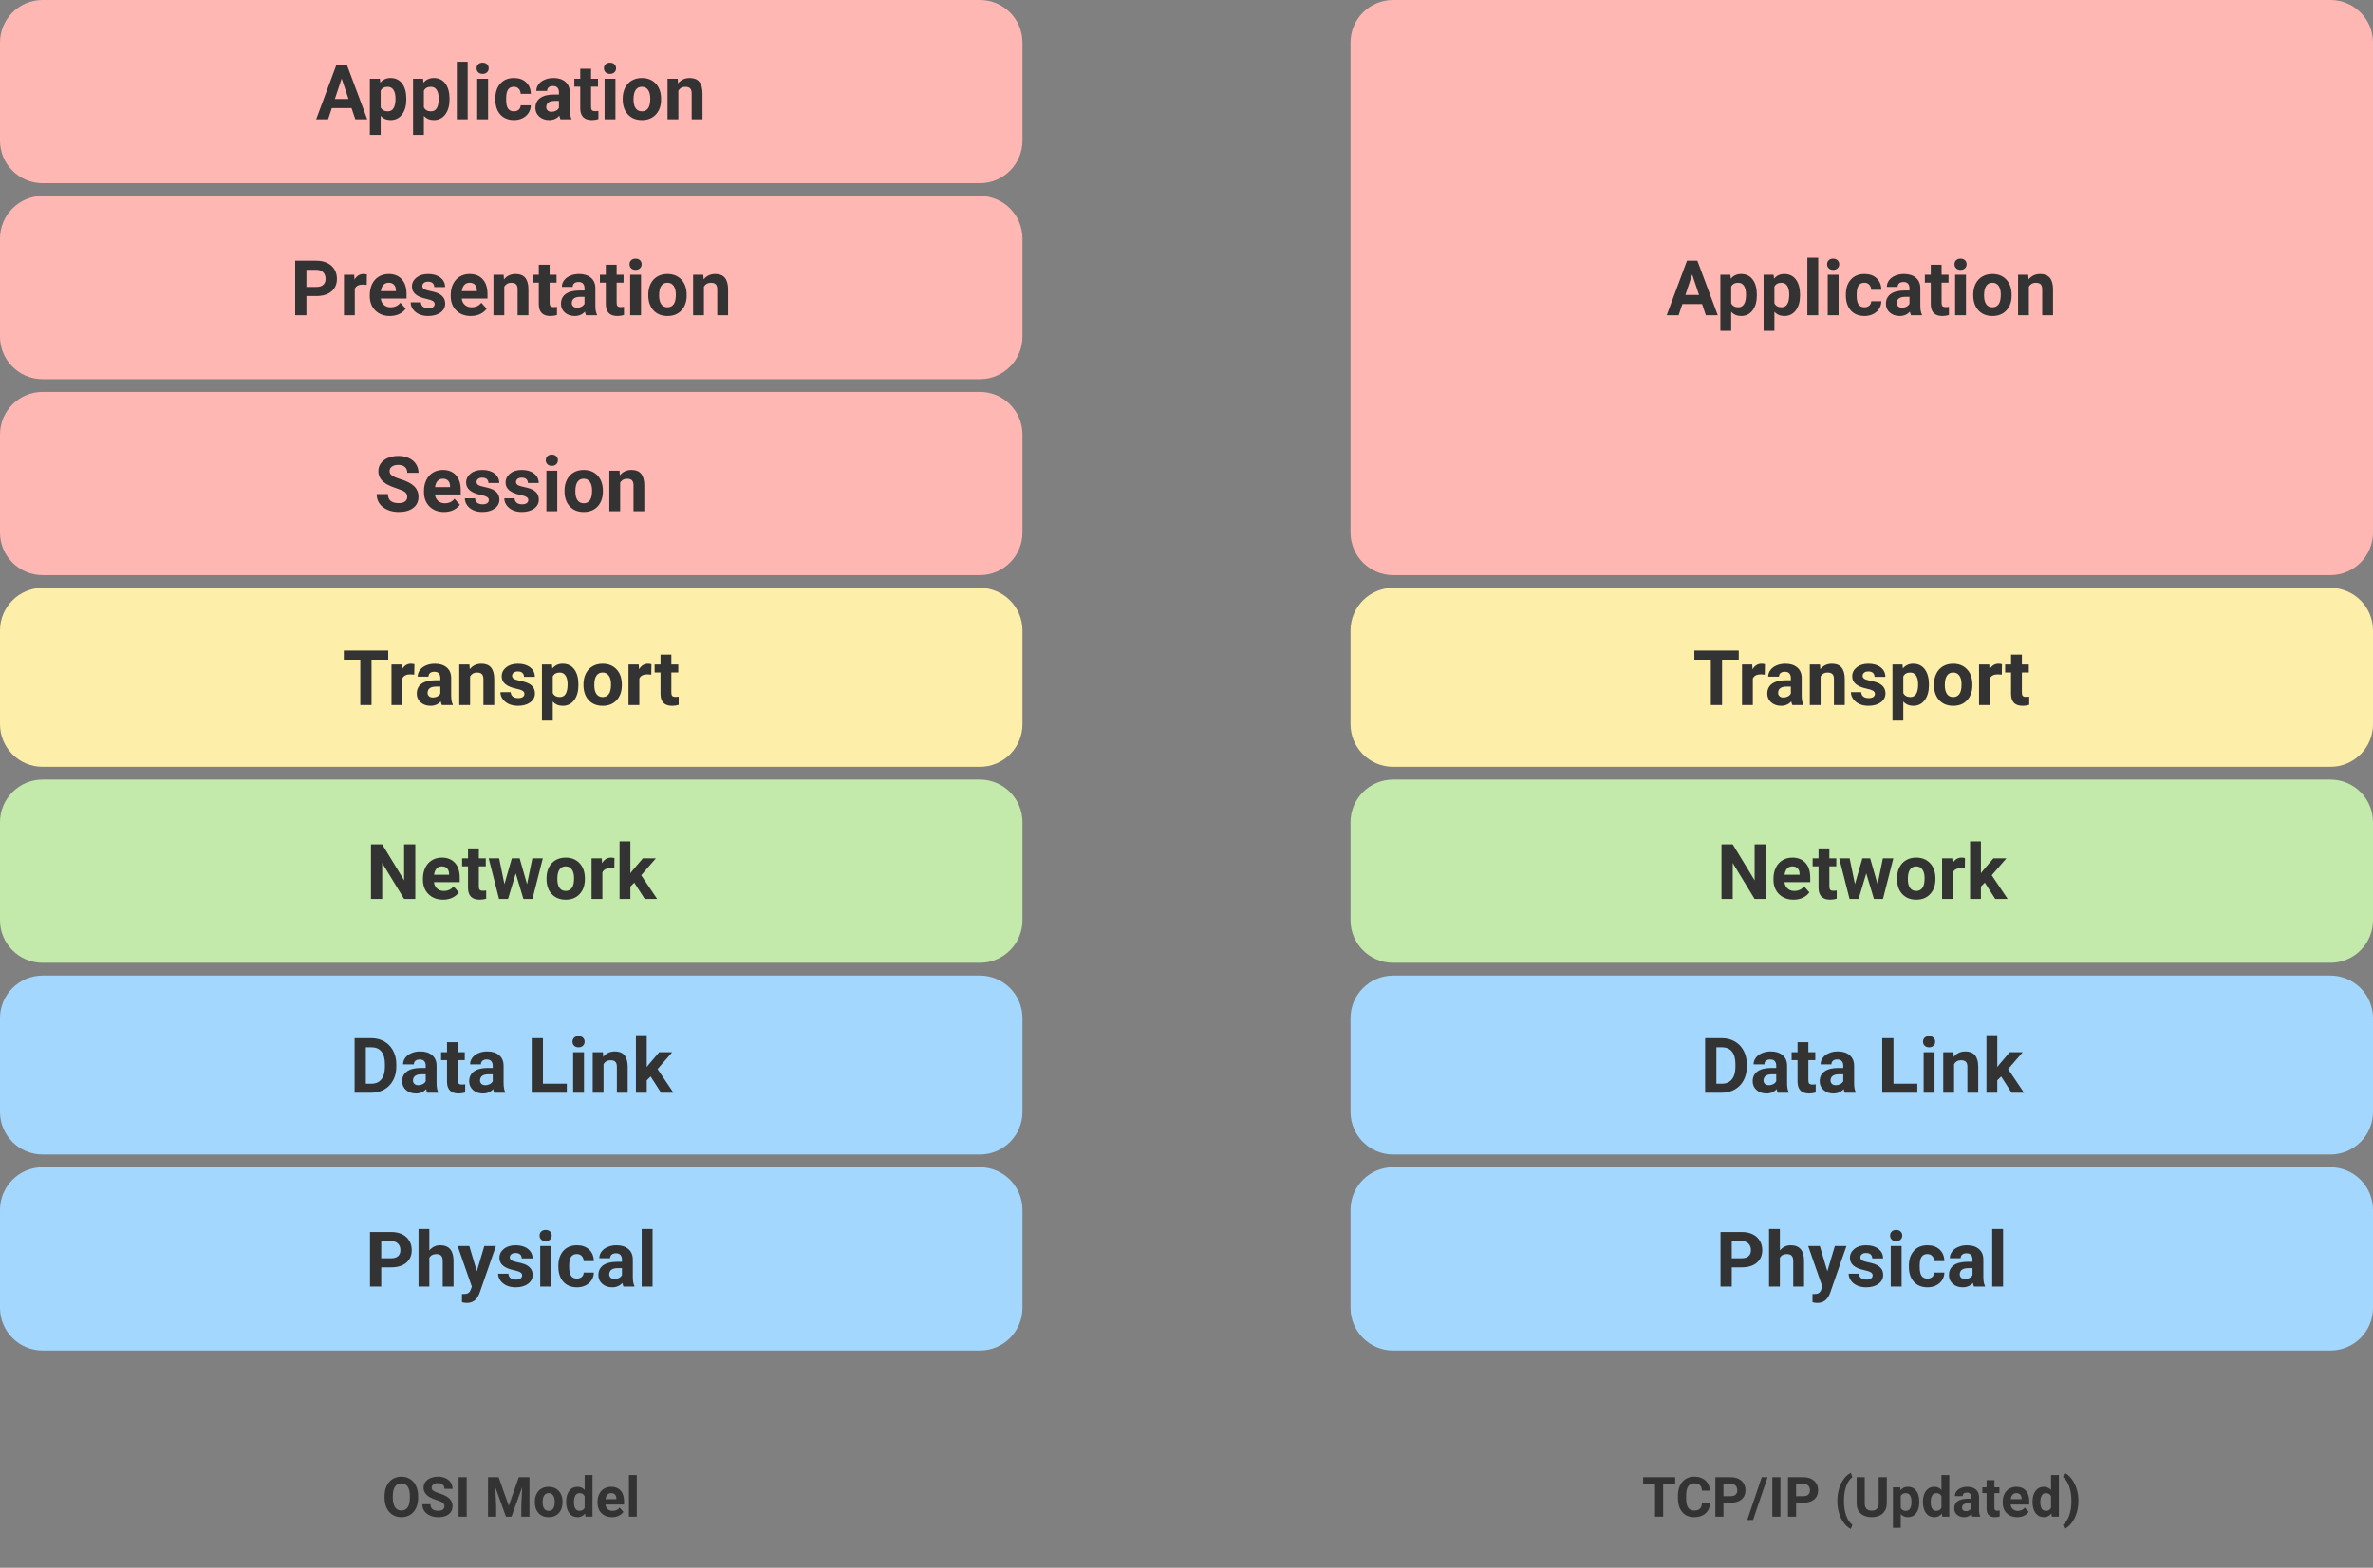<svg width="557" height="368" viewBox="0 0 557 368" fill="none" xmlns="http://www.w3.org/2000/svg">
<rect x="0" y="0" width="557" height="368" fill="#808080" stroke="none"/>
<path d="M0 193C0 187.477 4.477 183 10 183H230C235.523 183 240 187.477 240 193V216C240 221.523 235.523 226 230 226H10C4.477 226 0 221.523 0 216V193Z" fill="#C3E9AB"/>
<path d="M97.482 211H94.846L89.713 202.58V211H87.076V198.203H89.713L94.855 206.641V198.203H97.482V211ZM103.995 211.176C102.601 211.176 101.464 210.748 100.585 209.893C99.712 209.037 99.275 207.897 99.275 206.474V206.228C99.275 205.272 99.46 204.42 99.829 203.67C100.198 202.914 100.72 202.334 101.394 201.93C102.073 201.52 102.847 201.314 103.714 201.314C105.015 201.314 106.037 201.725 106.781 202.545C107.531 203.365 107.906 204.528 107.906 206.034V207.071H101.851C101.933 207.692 102.179 208.19 102.589 208.565C103.005 208.94 103.529 209.128 104.162 209.128C105.141 209.128 105.905 208.773 106.456 208.064L107.704 209.462C107.323 210.001 106.808 210.423 106.157 210.728C105.507 211.026 104.786 211.176 103.995 211.176ZM103.705 203.371C103.201 203.371 102.791 203.541 102.475 203.881C102.164 204.221 101.965 204.707 101.877 205.34H105.41V205.138C105.398 204.575 105.246 204.142 104.953 203.837C104.66 203.526 104.244 203.371 103.705 203.371ZM112.397 199.152V201.49H114.023V203.354H112.397V208.1C112.397 208.451 112.465 208.703 112.6 208.855C112.734 209.008 112.992 209.084 113.373 209.084C113.654 209.084 113.903 209.063 114.12 209.022V210.947C113.622 211.1 113.109 211.176 112.582 211.176C110.801 211.176 109.893 210.276 109.857 208.478V203.354H108.469V201.49H109.857V199.152H112.397ZM123.709 207.546L124.957 201.49H127.409L124.983 211H122.856L121.055 205.015L119.253 211H117.135L114.709 201.49H117.161L118.4 207.537L120.141 201.49H121.978L123.709 207.546ZM128.279 206.157C128.279 205.214 128.461 204.373 128.824 203.635C129.188 202.896 129.709 202.325 130.389 201.921C131.074 201.517 131.868 201.314 132.771 201.314C134.054 201.314 135.1 201.707 135.908 202.492C136.723 203.277 137.177 204.344 137.271 205.691L137.288 206.342C137.288 207.801 136.881 208.973 136.066 209.857C135.252 210.736 134.159 211.176 132.788 211.176C131.417 211.176 130.321 210.736 129.501 209.857C128.687 208.979 128.279 207.783 128.279 206.271V206.157ZM130.819 206.342C130.819 207.244 130.989 207.936 131.329 208.416C131.669 208.891 132.155 209.128 132.788 209.128C133.403 209.128 133.884 208.894 134.229 208.425C134.575 207.95 134.748 207.194 134.748 206.157C134.748 205.272 134.575 204.587 134.229 204.101C133.884 203.614 133.397 203.371 132.771 203.371C132.149 203.371 131.669 203.614 131.329 204.101C130.989 204.581 130.819 205.328 130.819 206.342ZM144.196 203.872C143.851 203.825 143.546 203.802 143.282 203.802C142.321 203.802 141.691 204.127 141.393 204.777V211H138.853V201.49H141.252L141.322 202.624C141.832 201.751 142.538 201.314 143.44 201.314C143.722 201.314 143.985 201.353 144.231 201.429L144.196 203.872ZM148.881 207.186L147.967 208.1V211H145.427V197.5H147.967V204.979L148.459 204.347L150.894 201.49H153.943L150.507 205.454L154.242 211H151.324L148.881 207.186Z" fill="#333333"/>
<path d="M0 148C0 142.477 4.477 138 10 138H230C235.523 138 240 142.477 240 148V170C240 175.523 235.523 180 230 180H10C4.477 180 0 175.523 0 170V148Z" fill="#FDEEA9"/>
<path d="M91.128 154.839H87.208V165.5H84.571V154.839H80.704V152.703H91.128V154.839ZM97.236 158.372C96.891 158.325 96.586 158.302 96.322 158.302C95.361 158.302 94.731 158.627 94.433 159.277V165.5H91.893V155.99H94.292L94.362 157.124C94.872 156.251 95.578 155.814 96.481 155.814C96.762 155.814 97.025 155.853 97.272 155.929L97.236 158.372ZM103.714 165.5C103.597 165.271 103.512 164.987 103.459 164.647C102.844 165.333 102.044 165.676 101.06 165.676C100.128 165.676 99.355 165.406 98.739 164.867C98.13 164.328 97.825 163.648 97.825 162.828C97.825 161.82 98.197 161.047 98.941 160.508C99.691 159.969 100.772 159.696 102.185 159.69H103.354V159.146C103.354 158.706 103.239 158.354 103.011 158.091C102.788 157.827 102.434 157.695 101.947 157.695C101.52 157.695 101.183 157.798 100.937 158.003C100.696 158.208 100.576 158.489 100.576 158.847H98.036C98.036 158.296 98.206 157.786 98.546 157.317C98.886 156.849 99.366 156.482 99.987 156.219C100.608 155.949 101.306 155.814 102.079 155.814C103.251 155.814 104.18 156.11 104.865 156.702C105.557 157.288 105.902 158.114 105.902 159.181V163.303C105.908 164.205 106.034 164.888 106.28 165.351V165.5H103.714ZM101.613 163.733C101.988 163.733 102.334 163.651 102.65 163.487C102.967 163.317 103.201 163.092 103.354 162.811V161.176H102.404C101.133 161.176 100.456 161.615 100.374 162.494L100.365 162.644C100.365 162.96 100.477 163.221 100.699 163.426C100.922 163.631 101.227 163.733 101.613 163.733ZM110.191 155.99L110.271 157.089C110.95 156.239 111.861 155.814 113.004 155.814C114.012 155.814 114.762 156.11 115.254 156.702C115.746 157.294 115.998 158.179 116.01 159.356V165.5H113.47V159.418C113.47 158.879 113.353 158.489 113.118 158.249C112.884 158.003 112.494 157.88 111.949 157.88C111.234 157.88 110.698 158.185 110.341 158.794V165.5H107.801V155.99H110.191ZM123.094 162.872C123.094 162.562 122.938 162.318 122.628 162.143C122.323 161.961 121.831 161.8 121.151 161.659C118.89 161.185 117.759 160.224 117.759 158.776C117.759 157.933 118.107 157.229 118.805 156.667C119.508 156.099 120.425 155.814 121.556 155.814C122.763 155.814 123.727 156.099 124.447 156.667C125.174 157.235 125.537 157.974 125.537 158.882H122.997C122.997 158.519 122.88 158.22 122.646 157.985C122.411 157.745 122.045 157.625 121.547 157.625C121.119 157.625 120.788 157.722 120.554 157.915C120.319 158.108 120.202 158.354 120.202 158.653C120.202 158.935 120.334 159.163 120.598 159.339C120.867 159.509 121.318 159.658 121.951 159.787C122.584 159.91 123.117 160.051 123.551 160.209C124.893 160.701 125.563 161.554 125.563 162.767C125.563 163.634 125.191 164.337 124.447 164.876C123.703 165.409 122.742 165.676 121.564 165.676C120.768 165.676 120.059 165.535 119.438 165.254C118.822 164.967 118.339 164.577 117.987 164.085C117.636 163.587 117.46 163.051 117.46 162.477H119.868C119.892 162.928 120.059 163.273 120.369 163.514C120.68 163.754 121.096 163.874 121.617 163.874C122.104 163.874 122.47 163.783 122.716 163.602C122.968 163.414 123.094 163.171 123.094 162.872ZM135.768 160.833C135.768 162.298 135.434 163.473 134.766 164.357C134.104 165.236 133.207 165.676 132.076 165.676C131.115 165.676 130.339 165.342 129.747 164.674V169.156H127.207V155.99H129.562L129.65 156.922C130.266 156.184 131.068 155.814 132.059 155.814C133.23 155.814 134.142 156.248 134.792 157.115C135.442 157.982 135.768 159.178 135.768 160.701V160.833ZM133.228 160.648C133.228 159.764 133.069 159.081 132.753 158.601C132.442 158.12 131.988 157.88 131.391 157.88C130.594 157.88 130.046 158.185 129.747 158.794V162.688C130.058 163.314 130.611 163.628 131.408 163.628C132.621 163.628 133.228 162.635 133.228 160.648ZM136.954 160.657C136.954 159.714 137.136 158.873 137.499 158.135C137.862 157.396 138.384 156.825 139.063 156.421C139.749 156.017 140.543 155.814 141.445 155.814C142.729 155.814 143.774 156.207 144.583 156.992C145.397 157.777 145.852 158.844 145.945 160.191L145.963 160.842C145.963 162.301 145.556 163.473 144.741 164.357C143.927 165.236 142.834 165.676 141.463 165.676C140.092 165.676 138.996 165.236 138.176 164.357C137.361 163.479 136.954 162.283 136.954 160.771V160.657ZM139.494 160.842C139.494 161.744 139.664 162.436 140.004 162.916C140.344 163.391 140.83 163.628 141.463 163.628C142.078 163.628 142.559 163.394 142.904 162.925C143.25 162.45 143.423 161.694 143.423 160.657C143.423 159.772 143.25 159.087 142.904 158.601C142.559 158.114 142.072 157.871 141.445 157.871C140.824 157.871 140.344 158.114 140.004 158.601C139.664 159.081 139.494 159.828 139.494 160.842ZM152.871 158.372C152.525 158.325 152.221 158.302 151.957 158.302C150.996 158.302 150.366 158.627 150.067 159.277V165.5H147.527V155.99H149.927L149.997 157.124C150.507 156.251 151.213 155.814 152.115 155.814C152.396 155.814 152.66 155.853 152.906 155.929L152.871 158.372ZM157.582 153.652V155.99H159.208V157.854H157.582V162.6C157.582 162.951 157.649 163.203 157.784 163.355C157.919 163.508 158.177 163.584 158.558 163.584C158.839 163.584 159.088 163.563 159.305 163.522V165.447C158.807 165.6 158.294 165.676 157.767 165.676C155.985 165.676 155.077 164.776 155.042 162.978V157.854H153.653V155.99H155.042V153.652H157.582Z" fill="#333333"/>
<path d="M0 102C0 96.477 4.477 92 10 92H230C235.523 92 240 96.477 240 102V125C240 130.523 235.523 135 230 135H10C4.477 135 0 130.523 0 125V102Z" fill="#FFB7B4"/>
<path d="M95.584 116.643C95.584 116.145 95.408 115.764 95.057 115.5C94.705 115.23 94.072 114.949 93.158 114.656C92.244 114.357 91.52 114.064 90.987 113.777C89.534 112.992 88.808 111.935 88.808 110.604C88.808 109.913 89.001 109.298 89.388 108.759C89.78 108.214 90.34 107.789 91.066 107.484C91.799 107.18 92.619 107.027 93.527 107.027C94.441 107.027 95.256 107.194 95.971 107.528C96.686 107.856 97.239 108.322 97.632 108.926C98.03 109.529 98.23 110.215 98.23 110.982H95.593C95.593 110.396 95.408 109.942 95.039 109.62C94.67 109.292 94.151 109.128 93.483 109.128C92.839 109.128 92.338 109.266 91.981 109.541C91.623 109.811 91.444 110.168 91.444 110.613C91.444 111.029 91.652 111.378 92.068 111.659C92.49 111.94 93.108 112.204 93.923 112.45C95.423 112.901 96.516 113.461 97.201 114.129C97.887 114.797 98.23 115.629 98.23 116.625C98.23 117.732 97.811 118.603 96.973 119.235C96.135 119.862 95.007 120.176 93.589 120.176C92.605 120.176 91.708 119.997 90.899 119.64C90.091 119.276 89.473 118.781 89.045 118.154C88.623 117.527 88.412 116.801 88.412 115.975H91.058C91.058 117.387 91.901 118.093 93.589 118.093C94.216 118.093 94.705 117.967 95.057 117.715C95.408 117.457 95.584 117.1 95.584 116.643ZM104.232 120.176C102.838 120.176 101.701 119.748 100.822 118.893C99.949 118.037 99.513 116.897 99.513 115.474V115.228C99.513 114.272 99.697 113.42 100.066 112.67C100.436 111.914 100.957 111.334 101.631 110.93C102.311 110.52 103.084 110.314 103.951 110.314C105.252 110.314 106.274 110.725 107.019 111.545C107.769 112.365 108.144 113.528 108.144 115.034V116.071H102.088C102.17 116.692 102.416 117.19 102.826 117.565C103.242 117.94 103.767 118.128 104.399 118.128C105.378 118.128 106.143 117.773 106.693 117.064L107.941 118.462C107.561 119.001 107.045 119.423 106.395 119.728C105.744 120.026 105.023 120.176 104.232 120.176ZM103.942 112.371C103.438 112.371 103.028 112.541 102.712 112.881C102.401 113.221 102.202 113.707 102.114 114.34H105.647V114.138C105.636 113.575 105.483 113.142 105.19 112.837C104.897 112.526 104.481 112.371 103.942 112.371ZM114.744 117.372C114.744 117.062 114.589 116.818 114.278 116.643C113.974 116.461 113.481 116.3 112.802 116.159C110.54 115.685 109.409 114.724 109.409 113.276C109.409 112.433 109.758 111.729 110.455 111.167C111.158 110.599 112.075 110.314 113.206 110.314C114.413 110.314 115.377 110.599 116.098 111.167C116.824 111.735 117.188 112.474 117.188 113.382H114.647C114.647 113.019 114.53 112.72 114.296 112.485C114.062 112.245 113.695 112.125 113.197 112.125C112.77 112.125 112.438 112.222 112.204 112.415C111.97 112.608 111.853 112.854 111.853 113.153C111.853 113.435 111.984 113.663 112.248 113.839C112.518 114.009 112.969 114.158 113.602 114.287C114.234 114.41 114.768 114.551 115.201 114.709C116.543 115.201 117.214 116.054 117.214 117.267C117.214 118.134 116.842 118.837 116.098 119.376C115.354 119.909 114.393 120.176 113.215 120.176C112.418 120.176 111.709 120.035 111.088 119.754C110.473 119.467 109.989 119.077 109.638 118.585C109.286 118.087 109.11 117.551 109.11 116.977H111.519C111.542 117.428 111.709 117.773 112.02 118.014C112.33 118.254 112.746 118.374 113.268 118.374C113.754 118.374 114.12 118.283 114.366 118.102C114.618 117.914 114.744 117.671 114.744 117.372ZM124.008 117.372C124.008 117.062 123.853 116.818 123.542 116.643C123.237 116.461 122.745 116.3 122.065 116.159C119.804 115.685 118.673 114.724 118.673 113.276C118.673 112.433 119.021 111.729 119.719 111.167C120.422 110.599 121.339 110.314 122.47 110.314C123.677 110.314 124.641 110.599 125.361 111.167C126.088 111.735 126.451 112.474 126.451 113.382H123.911C123.911 113.019 123.794 112.72 123.56 112.485C123.325 112.245 122.959 112.125 122.461 112.125C122.033 112.125 121.702 112.222 121.468 112.415C121.233 112.608 121.116 112.854 121.116 113.153C121.116 113.435 121.248 113.663 121.512 113.839C121.781 114.009 122.232 114.158 122.865 114.287C123.498 114.41 124.031 114.551 124.465 114.709C125.807 115.201 126.478 116.054 126.478 117.267C126.478 118.134 126.105 118.837 125.361 119.376C124.617 119.909 123.656 120.176 122.479 120.176C121.682 120.176 120.973 120.035 120.352 119.754C119.736 119.467 119.253 119.077 118.901 118.585C118.55 118.087 118.374 117.551 118.374 116.977H120.782C120.806 117.428 120.973 117.773 121.283 118.014C121.594 118.254 122.01 118.374 122.531 118.374C123.018 118.374 123.384 118.283 123.63 118.102C123.882 117.914 124.008 117.671 124.008 117.372ZM130.802 120H128.253V110.49H130.802V120ZM128.104 108.029C128.104 107.648 128.229 107.335 128.481 107.089C128.739 106.843 129.088 106.72 129.527 106.72C129.961 106.72 130.307 106.843 130.564 107.089C130.822 107.335 130.951 107.648 130.951 108.029C130.951 108.416 130.819 108.732 130.556 108.979C130.298 109.225 129.955 109.348 129.527 109.348C129.1 109.348 128.754 109.225 128.49 108.979C128.232 108.732 128.104 108.416 128.104 108.029ZM132.507 115.157C132.507 114.214 132.688 113.373 133.052 112.635C133.415 111.896 133.937 111.325 134.616 110.921C135.302 110.517 136.096 110.314 136.998 110.314C138.281 110.314 139.327 110.707 140.136 111.492C140.95 112.277 141.404 113.344 141.498 114.691L141.516 115.342C141.516 116.801 141.108 117.973 140.294 118.857C139.479 119.736 138.387 120.176 137.016 120.176C135.645 120.176 134.549 119.736 133.729 118.857C132.914 117.979 132.507 116.783 132.507 115.271V115.157ZM135.047 115.342C135.047 116.244 135.217 116.936 135.557 117.416C135.896 117.891 136.383 118.128 137.016 118.128C137.631 118.128 138.111 117.894 138.457 117.425C138.803 116.95 138.976 116.194 138.976 115.157C138.976 114.272 138.803 113.587 138.457 113.101C138.111 112.614 137.625 112.371 136.998 112.371C136.377 112.371 135.896 112.614 135.557 113.101C135.217 113.581 135.047 114.328 135.047 115.342ZM145.418 110.49L145.497 111.589C146.177 110.739 147.088 110.314 148.23 110.314C149.238 110.314 149.988 110.61 150.48 111.202C150.973 111.794 151.225 112.679 151.236 113.856V120H148.696V113.918C148.696 113.379 148.579 112.989 148.345 112.749C148.11 112.503 147.721 112.38 147.176 112.38C146.461 112.38 145.925 112.685 145.567 113.294V120H143.027V110.49H145.418Z" fill="#333333"/>
<path d="M0 56C0 50.477 4.477 46 10 46H230C235.523 46 240 50.477 240 56V79C240 84.523 235.523 89 230 89H10C4.477 89 0 84.523 0 79V56Z" fill="#FFB7B4"/>
<path d="M71.924 69.491V74H69.287V61.203H74.279C75.24 61.203 76.084 61.379 76.811 61.73C77.543 62.082 78.106 62.583 78.498 63.233C78.891 63.878 79.087 64.613 79.087 65.439C79.087 66.693 78.656 67.684 77.795 68.41C76.939 69.131 75.753 69.491 74.235 69.491H71.924ZM71.924 67.356H74.279C74.977 67.356 75.507 67.191 75.87 66.863C76.239 66.535 76.424 66.066 76.424 65.457C76.424 64.83 76.239 64.323 75.87 63.937C75.501 63.55 74.991 63.351 74.341 63.339H71.924V67.356ZM86.083 66.872C85.737 66.825 85.433 66.802 85.169 66.802C84.208 66.802 83.578 67.127 83.279 67.777V74H80.739V64.49H83.139L83.209 65.624C83.719 64.751 84.425 64.314 85.327 64.314C85.608 64.314 85.872 64.353 86.118 64.429L86.083 66.872ZM91.515 74.176C90.12 74.176 88.983 73.748 88.105 72.893C87.231 72.037 86.795 70.897 86.795 69.474V69.228C86.795 68.272 86.98 67.42 87.349 66.67C87.718 65.914 88.239 65.334 88.913 64.93C89.593 64.519 90.366 64.314 91.233 64.314C92.534 64.314 93.557 64.725 94.301 65.545C95.051 66.365 95.426 67.528 95.426 69.034V70.071H89.37C89.452 70.692 89.698 71.19 90.108 71.565C90.524 71.94 91.049 72.128 91.682 72.128C92.66 72.128 93.425 71.773 93.976 71.064L95.224 72.462C94.843 73.001 94.327 73.423 93.677 73.728C93.026 74.026 92.306 74.176 91.515 74.176ZM91.225 66.371C90.721 66.371 90.311 66.541 89.994 66.881C89.684 67.221 89.484 67.707 89.397 68.34H92.93V68.138C92.918 67.575 92.766 67.142 92.473 66.837C92.18 66.526 91.764 66.371 91.225 66.371ZM102.026 71.372C102.026 71.061 101.871 70.818 101.561 70.643C101.256 70.461 100.764 70.3 100.084 70.159C97.822 69.685 96.691 68.724 96.691 67.276C96.691 66.433 97.04 65.73 97.737 65.167C98.44 64.599 99.357 64.314 100.488 64.314C101.695 64.314 102.659 64.599 103.38 65.167C104.106 65.735 104.47 66.474 104.47 67.382H101.93C101.93 67.019 101.812 66.72 101.578 66.485C101.344 66.245 100.978 66.125 100.479 66.125C100.052 66.125 99.721 66.222 99.486 66.415C99.252 66.608 99.135 66.855 99.135 67.153C99.135 67.435 99.267 67.663 99.53 67.839C99.8 68.009 100.251 68.158 100.884 68.287C101.517 68.41 102.05 68.551 102.483 68.709C103.825 69.201 104.496 70.054 104.496 71.267C104.496 72.134 104.124 72.837 103.38 73.376C102.636 73.909 101.675 74.176 100.497 74.176C99.7 74.176 98.991 74.035 98.37 73.754C97.755 73.467 97.272 73.077 96.92 72.585C96.568 72.087 96.393 71.551 96.393 70.977H98.801C98.824 71.428 98.991 71.773 99.302 72.014C99.612 72.254 100.028 72.374 100.55 72.374C101.036 72.374 101.402 72.283 101.648 72.102C101.9 71.914 102.026 71.671 102.026 71.372ZM110.517 74.176C109.122 74.176 107.985 73.748 107.106 72.893C106.233 72.037 105.797 70.897 105.797 69.474V69.228C105.797 68.272 105.981 67.42 106.351 66.67C106.72 65.914 107.241 65.334 107.915 64.93C108.595 64.519 109.368 64.314 110.235 64.314C111.536 64.314 112.559 64.725 113.303 65.545C114.053 66.365 114.428 67.528 114.428 69.034V70.071H108.372C108.454 70.692 108.7 71.19 109.11 71.565C109.526 71.94 110.051 72.128 110.684 72.128C111.662 72.128 112.427 71.773 112.978 71.064L114.226 72.462C113.845 73.001 113.329 73.423 112.679 73.728C112.028 74.026 111.308 74.176 110.517 74.176ZM110.227 66.371C109.723 66.371 109.312 66.541 108.996 66.881C108.686 67.221 108.486 67.707 108.398 68.34H111.932V68.138C111.92 67.575 111.768 67.142 111.475 66.837C111.182 66.526 110.766 66.371 110.227 66.371ZM118.216 64.49L118.295 65.589C118.975 64.739 119.886 64.314 121.028 64.314C122.036 64.314 122.786 64.61 123.278 65.202C123.771 65.794 124.022 66.679 124.034 67.856V74H121.494V67.918C121.494 67.379 121.377 66.989 121.143 66.749C120.908 66.503 120.519 66.38 119.974 66.38C119.259 66.38 118.723 66.685 118.365 67.294V74H115.825V64.49H118.216ZM129.009 62.152V64.49H130.635V66.353H129.009V71.1C129.009 71.451 129.076 71.703 129.211 71.856C129.346 72.008 129.604 72.084 129.984 72.084C130.266 72.084 130.515 72.064 130.731 72.022V73.947C130.233 74.1 129.721 74.176 129.193 74.176C127.412 74.176 126.504 73.276 126.469 71.478V66.353H125.08V64.49H126.469V62.152H129.009ZM137.561 74C137.443 73.772 137.358 73.487 137.306 73.147C136.69 73.833 135.891 74.176 134.906 74.176C133.975 74.176 133.201 73.906 132.586 73.367C131.977 72.828 131.672 72.148 131.672 71.328C131.672 70.32 132.044 69.547 132.788 69.008C133.538 68.469 134.619 68.196 136.031 68.19H137.2V67.645C137.2 67.206 137.086 66.855 136.857 66.591C136.635 66.327 136.28 66.195 135.794 66.195C135.366 66.195 135.029 66.298 134.783 66.503C134.543 66.708 134.423 66.989 134.423 67.347H131.883C131.883 66.796 132.053 66.286 132.393 65.817C132.732 65.349 133.213 64.982 133.834 64.719C134.455 64.449 135.152 64.314 135.926 64.314C137.098 64.314 138.026 64.61 138.712 65.202C139.403 65.788 139.749 66.614 139.749 67.681V71.803C139.755 72.705 139.881 73.388 140.127 73.851V74H137.561ZM135.46 72.233C135.835 72.233 136.181 72.151 136.497 71.987C136.813 71.817 137.048 71.592 137.2 71.311V69.676H136.251C134.979 69.676 134.303 70.115 134.221 70.994L134.212 71.144C134.212 71.46 134.323 71.721 134.546 71.926C134.769 72.131 135.073 72.233 135.46 72.233ZM144.741 62.152V64.49H146.367V66.353H144.741V71.1C144.741 71.451 144.809 71.703 144.943 71.856C145.078 72.008 145.336 72.084 145.717 72.084C145.998 72.084 146.247 72.064 146.464 72.022V73.947C145.966 74.1 145.453 74.176 144.926 74.176C143.145 74.176 142.236 73.276 142.201 71.478V66.353H140.812V64.49H142.201V62.152H144.741ZM150.463 74H147.914V64.49H150.463V74ZM147.765 62.029C147.765 61.648 147.891 61.335 148.143 61.089C148.4 60.843 148.749 60.72 149.188 60.72C149.622 60.72 149.968 60.843 150.226 61.089C150.483 61.335 150.612 61.648 150.612 62.029C150.612 62.416 150.48 62.732 150.217 62.978C149.959 63.225 149.616 63.348 149.188 63.348C148.761 63.348 148.415 63.225 148.151 62.978C147.894 62.732 147.765 62.416 147.765 62.029ZM152.168 69.157C152.168 68.214 152.35 67.373 152.713 66.635C153.076 65.897 153.598 65.325 154.277 64.921C154.963 64.517 155.757 64.314 156.659 64.314C157.942 64.314 158.988 64.707 159.797 65.492C160.611 66.277 161.065 67.344 161.159 68.691L161.177 69.342C161.177 70.801 160.77 71.973 159.955 72.857C159.141 73.736 158.048 74.176 156.677 74.176C155.306 74.176 154.21 73.736 153.39 72.857C152.575 71.978 152.168 70.783 152.168 69.272V69.157ZM154.708 69.342C154.708 70.244 154.878 70.936 155.218 71.416C155.558 71.891 156.044 72.128 156.677 72.128C157.292 72.128 157.772 71.894 158.118 71.425C158.464 70.95 158.637 70.194 158.637 69.157C158.637 68.272 158.464 67.587 158.118 67.101C157.772 66.614 157.286 66.371 156.659 66.371C156.038 66.371 155.558 66.614 155.218 67.101C154.878 67.581 154.708 68.328 154.708 69.342ZM165.079 64.49L165.158 65.589C165.838 64.739 166.749 64.314 167.892 64.314C168.899 64.314 169.649 64.61 170.142 65.202C170.634 65.794 170.886 66.679 170.897 67.856V74H168.357V67.918C168.357 67.379 168.24 66.989 168.006 66.749C167.771 66.503 167.382 66.38 166.837 66.38C166.122 66.38 165.586 66.685 165.229 67.294V74H162.688V64.49H165.079Z" fill="#333333"/>
<path d="M0 10C0 4.477 4.477 0 10 0H230C235.523 0 240 4.477 240 10V33C240 38.523 235.523 43 230 43H10C4.477 43 0 38.523 0 33V10Z" fill="#FFB7B4"/>
<path d="M82.515 25.363H77.892L77.013 28H74.209L78.973 15.203H81.416L86.206 28H83.402L82.515 25.363ZM78.603 23.227H81.803L80.194 18.438L78.603 23.227ZM95.373 23.333C95.373 24.798 95.039 25.973 94.371 26.857C93.709 27.736 92.812 28.176 91.682 28.176C90.721 28.176 89.944 27.842 89.353 27.174V31.656H86.812V18.49H89.168L89.256 19.422C89.871 18.684 90.674 18.314 91.664 18.314C92.836 18.314 93.747 18.748 94.397 19.615C95.048 20.482 95.373 21.678 95.373 23.201V23.333ZM92.833 23.148C92.833 22.264 92.675 21.581 92.358 21.101C92.048 20.62 91.594 20.38 90.996 20.38C90.199 20.38 89.651 20.685 89.353 21.294V25.188C89.663 25.814 90.217 26.128 91.014 26.128C92.227 26.128 92.833 25.135 92.833 23.148ZM105.516 23.333C105.516 24.798 105.182 25.973 104.514 26.857C103.852 27.736 102.955 28.176 101.824 28.176C100.863 28.176 100.087 27.842 99.495 27.174V31.656H96.955V18.49H99.311L99.398 19.422C100.014 18.684 100.816 18.314 101.807 18.314C102.979 18.314 103.89 18.748 104.54 19.615C105.19 20.482 105.516 21.678 105.516 23.201V23.333ZM102.976 23.148C102.976 22.264 102.817 21.581 102.501 21.101C102.19 20.62 101.736 20.38 101.139 20.38C100.342 20.38 99.794 20.685 99.495 21.294V25.188C99.806 25.814 100.359 26.128 101.156 26.128C102.369 26.128 102.976 25.135 102.976 23.148ZM109.778 28H107.229V14.5H109.778V28ZM114.56 28H112.011V18.49H114.56V28ZM111.861 16.029C111.861 15.648 111.987 15.335 112.239 15.089C112.497 14.843 112.846 14.72 113.285 14.72C113.719 14.72 114.064 14.843 114.322 15.089C114.58 15.335 114.709 15.648 114.709 16.029C114.709 16.416 114.577 16.732 114.313 16.979C114.056 17.225 113.713 17.348 113.285 17.348C112.857 17.348 112.512 17.225 112.248 16.979C111.99 16.732 111.861 16.416 111.861 16.029ZM120.615 26.128C121.084 26.128 121.465 25.999 121.758 25.741C122.051 25.483 122.203 25.141 122.215 24.713H124.597C124.591 25.357 124.415 25.949 124.069 26.488C123.724 27.021 123.249 27.438 122.646 27.736C122.048 28.029 121.386 28.176 120.659 28.176C119.3 28.176 118.228 27.745 117.442 26.884C116.657 26.017 116.265 24.821 116.265 23.298V23.131C116.265 21.666 116.654 20.497 117.434 19.624C118.213 18.751 119.282 18.314 120.642 18.314C121.831 18.314 122.783 18.654 123.498 19.334C124.219 20.008 124.585 20.907 124.597 22.032H122.215C122.203 21.54 122.051 21.142 121.758 20.837C121.465 20.526 121.078 20.371 120.598 20.371C120.006 20.371 119.558 20.588 119.253 21.021C118.954 21.449 118.805 22.146 118.805 23.113V23.377C118.805 24.355 118.954 25.059 119.253 25.486C119.552 25.914 120.006 26.128 120.615 26.128ZM131.558 28C131.44 27.771 131.355 27.487 131.303 27.148C130.688 27.833 129.888 28.176 128.903 28.176C127.972 28.176 127.198 27.906 126.583 27.367C125.974 26.828 125.669 26.148 125.669 25.328C125.669 24.32 126.041 23.547 126.785 23.008C127.535 22.469 128.616 22.196 130.028 22.19H131.197V21.645C131.197 21.206 131.083 20.855 130.854 20.591C130.632 20.327 130.277 20.195 129.791 20.195C129.363 20.195 129.026 20.298 128.78 20.503C128.54 20.708 128.42 20.989 128.42 21.347H125.88C125.88 20.796 126.05 20.286 126.39 19.817C126.729 19.349 127.21 18.982 127.831 18.719C128.452 18.449 129.149 18.314 129.923 18.314C131.095 18.314 132.023 18.61 132.709 19.202C133.4 19.788 133.746 20.614 133.746 21.681V25.803C133.752 26.705 133.878 27.388 134.124 27.851V28H131.558ZM129.457 26.233C129.832 26.233 130.178 26.151 130.494 25.987C130.811 25.817 131.045 25.592 131.197 25.311V23.676H130.248C128.977 23.676 128.3 24.115 128.218 24.994L128.209 25.144C128.209 25.46 128.32 25.721 128.543 25.926C128.766 26.131 129.07 26.233 129.457 26.233ZM138.738 16.152V18.49H140.364V20.354H138.738V25.1C138.738 25.451 138.806 25.703 138.94 25.855C139.075 26.008 139.333 26.084 139.714 26.084C139.995 26.084 140.244 26.064 140.461 26.023V27.947C139.963 28.1 139.45 28.176 138.923 28.176C137.142 28.176 136.233 27.276 136.198 25.477V20.354H134.81V18.49H136.198V16.152H138.738ZM144.46 28H141.911V18.49H144.46V28ZM141.762 16.029C141.762 15.648 141.888 15.335 142.14 15.089C142.397 14.843 142.746 14.72 143.186 14.72C143.619 14.72 143.965 14.843 144.223 15.089C144.48 15.335 144.609 15.648 144.609 16.029C144.609 16.416 144.478 16.732 144.214 16.979C143.956 17.225 143.613 17.348 143.186 17.348C142.758 17.348 142.412 17.225 142.148 16.979C141.891 16.732 141.762 16.416 141.762 16.029ZM146.165 23.157C146.165 22.214 146.347 21.373 146.71 20.635C147.073 19.896 147.595 19.325 148.274 18.921C148.96 18.517 149.754 18.314 150.656 18.314C151.939 18.314 152.985 18.707 153.794 19.492C154.608 20.277 155.062 21.344 155.156 22.691L155.174 23.342C155.174 24.801 154.767 25.973 153.952 26.857C153.138 27.736 152.045 28.176 150.674 28.176C149.303 28.176 148.207 27.736 147.387 26.857C146.572 25.979 146.165 24.783 146.165 23.271V23.157ZM148.705 23.342C148.705 24.244 148.875 24.936 149.215 25.416C149.555 25.891 150.041 26.128 150.674 26.128C151.289 26.128 151.77 25.894 152.115 25.425C152.461 24.95 152.634 24.194 152.634 23.157C152.634 22.273 152.461 21.587 152.115 21.101C151.77 20.614 151.283 20.371 150.656 20.371C150.035 20.371 149.555 20.614 149.215 21.101C148.875 21.581 148.705 22.328 148.705 23.342ZM159.076 18.49L159.155 19.589C159.835 18.739 160.746 18.314 161.889 18.314C162.896 18.314 163.646 18.61 164.139 19.202C164.631 19.794 164.883 20.679 164.895 21.856V28H162.354V21.918C162.354 21.379 162.237 20.989 162.003 20.749C161.769 20.503 161.379 20.38 160.834 20.38C160.119 20.38 159.583 20.685 159.226 21.294V28H156.686V18.49H159.076Z" fill="#333333"/>
<path d="M98.139 351.588C98.139 352.498 97.978 353.296 97.656 353.981C97.335 354.667 96.873 355.196 96.272 355.568C95.676 355.941 94.99 356.127 94.216 356.127C93.45 356.127 92.766 355.943 92.165 355.575C91.565 355.207 91.099 354.682 90.769 354C90.439 353.315 90.272 352.528 90.268 351.639V351.182C90.268 350.272 90.43 349.472 90.756 348.783C91.086 348.089 91.55 347.558 92.147 347.189C92.747 346.817 93.433 346.631 94.203 346.631C94.973 346.631 95.657 346.817 96.253 347.189C96.854 347.558 97.318 348.089 97.644 348.783C97.974 349.472 98.139 350.27 98.139 351.176V351.588ZM96.209 351.169C96.209 350.2 96.035 349.464 95.689 348.96C95.341 348.457 94.846 348.205 94.203 348.205C93.564 348.205 93.071 348.455 92.724 348.954C92.377 349.449 92.201 350.177 92.197 351.138V351.588C92.197 352.532 92.371 353.264 92.718 353.785C93.065 354.305 93.564 354.565 94.216 354.565C94.855 354.565 95.346 354.316 95.689 353.816C96.031 353.313 96.205 352.581 96.209 351.62V351.169ZM104.315 353.575C104.315 353.215 104.188 352.94 103.934 352.75C103.68 352.555 103.223 352.352 102.563 352.141C101.903 351.925 101.38 351.713 100.995 351.506C99.946 350.939 99.421 350.175 99.421 349.214C99.421 348.715 99.561 348.271 99.84 347.881C100.123 347.488 100.528 347.181 101.052 346.961C101.581 346.741 102.174 346.631 102.83 346.631C103.49 346.631 104.078 346.751 104.594 346.993C105.111 347.23 105.51 347.566 105.794 348.002C106.082 348.438 106.226 348.933 106.226 349.487H104.321C104.321 349.064 104.188 348.736 103.921 348.503C103.655 348.266 103.28 348.148 102.798 348.148C102.332 348.148 101.971 348.247 101.712 348.446C101.454 348.641 101.325 348.899 101.325 349.221C101.325 349.521 101.475 349.773 101.776 349.976C102.081 350.179 102.527 350.37 103.115 350.547C104.199 350.873 104.988 351.277 105.483 351.76C105.978 352.242 106.226 352.843 106.226 353.562C106.226 354.362 105.923 354.991 105.318 355.448C104.713 355.901 103.898 356.127 102.874 356.127C102.163 356.127 101.516 355.998 100.932 355.74C100.348 355.477 99.901 355.12 99.592 354.667C99.288 354.214 99.135 353.689 99.135 353.093H101.046C101.046 354.113 101.655 354.623 102.874 354.623C103.327 354.623 103.68 354.532 103.934 354.35C104.188 354.163 104.315 353.905 104.315 353.575ZM109.545 356H107.641V346.758H109.545V356ZM117.042 346.758L119.416 353.461L121.777 346.758H124.278V356H122.368V353.474L122.558 349.113L120.063 356H118.756L116.268 349.119L116.458 353.474V356H114.554V346.758H117.042ZM125.535 352.502C125.535 351.821 125.666 351.214 125.929 350.681C126.191 350.147 126.568 349.735 127.059 349.443C127.554 349.151 128.127 349.005 128.779 349.005C129.706 349.005 130.461 349.288 131.045 349.855C131.633 350.423 131.961 351.193 132.029 352.166L132.042 352.636C132.042 353.689 131.747 354.536 131.159 355.175C130.571 355.81 129.782 356.127 128.792 356.127C127.801 356.127 127.01 355.81 126.417 355.175C125.829 354.54 125.535 353.677 125.535 352.585V352.502ZM127.37 352.636C127.37 353.287 127.492 353.787 127.738 354.134C127.983 354.477 128.334 354.648 128.792 354.648C129.236 354.648 129.583 354.479 129.833 354.14C130.082 353.797 130.207 353.251 130.207 352.502C130.207 351.863 130.082 351.368 129.833 351.017C129.583 350.666 129.232 350.49 128.779 350.49C128.33 350.49 127.983 350.666 127.738 351.017C127.492 351.364 127.37 351.904 127.37 352.636ZM132.886 352.515C132.886 351.444 133.125 350.592 133.603 349.957C134.085 349.322 134.743 349.005 135.577 349.005C136.246 349.005 136.798 349.255 137.234 349.754V346.25H139.075V356H137.418L137.329 355.27C136.872 355.841 136.284 356.127 135.564 356.127C134.756 356.127 134.107 355.81 133.616 355.175C133.129 354.536 132.886 353.649 132.886 352.515ZM134.72 352.648C134.72 353.292 134.832 353.785 135.057 354.127C135.281 354.47 135.607 354.642 136.034 354.642C136.601 354.642 137.001 354.403 137.234 353.924V351.214C137.005 350.736 136.61 350.497 136.047 350.497C135.162 350.497 134.72 351.214 134.72 352.648ZM143.658 356.127C142.651 356.127 141.83 355.818 141.195 355.2C140.564 354.582 140.249 353.759 140.249 352.731V352.553C140.249 351.863 140.382 351.248 140.649 350.706C140.916 350.16 141.292 349.741 141.779 349.449C142.27 349.153 142.828 349.005 143.455 349.005C144.394 349.005 145.132 349.301 145.67 349.894C146.212 350.486 146.482 351.326 146.482 352.414V353.163H142.109C142.168 353.611 142.346 353.971 142.642 354.242C142.943 354.513 143.321 354.648 143.778 354.648C144.485 354.648 145.037 354.392 145.435 353.88L146.336 354.889C146.061 355.278 145.689 355.583 145.219 355.803C144.75 356.019 144.229 356.127 143.658 356.127ZM143.448 350.49C143.084 350.49 142.788 350.613 142.56 350.858C142.335 351.104 142.191 351.455 142.128 351.912H144.68V351.766C144.671 351.36 144.561 351.047 144.35 350.827C144.138 350.602 143.838 350.49 143.448 350.49ZM149.466 356H147.625V346.25H149.466V356Z" fill="#333333"/>
<path d="M393.214 348.3H390.383V356H388.479V348.3H385.686V346.758H393.214V348.3ZM401.383 352.921C401.311 353.916 400.943 354.699 400.279 355.27C399.619 355.841 398.747 356.127 397.664 356.127C396.479 356.127 395.546 355.729 394.864 354.934C394.187 354.134 393.849 353.038 393.849 351.646V351.081C393.849 350.192 394.005 349.409 394.318 348.732C394.632 348.055 395.078 347.536 395.658 347.177C396.242 346.813 396.919 346.631 397.689 346.631C398.755 346.631 399.614 346.917 400.266 347.488C400.918 348.059 401.294 348.861 401.396 349.894H399.492C399.445 349.297 399.278 348.865 398.99 348.599C398.707 348.328 398.273 348.192 397.689 348.192C397.054 348.192 396.578 348.421 396.261 348.878C395.948 349.331 395.787 350.035 395.778 350.992V351.69C395.778 352.689 395.929 353.419 396.229 353.88C396.534 354.341 397.012 354.572 397.664 354.572C398.252 354.572 398.69 354.438 398.978 354.172C399.27 353.901 399.437 353.484 399.479 352.921H401.383ZM404.538 352.744V356H402.634V346.758H406.239C406.933 346.758 407.543 346.885 408.067 347.139C408.596 347.393 409.003 347.754 409.286 348.224C409.57 348.69 409.711 349.221 409.711 349.817C409.711 350.723 409.4 351.438 408.778 351.963C408.16 352.483 407.304 352.744 406.208 352.744H404.538ZM404.538 351.201H406.239C406.743 351.201 407.126 351.083 407.388 350.846C407.655 350.609 407.788 350.27 407.788 349.83C407.788 349.377 407.655 349.011 407.388 348.732C407.122 348.453 406.753 348.309 406.284 348.3H404.538V351.201ZM411.482 356.793H410.118L413.52 346.758H414.885L411.482 356.793ZM417.913 356H416.008V346.758H417.913V356ZM421.588 352.744V356H419.684V346.758H423.289C423.983 346.758 424.592 346.885 425.117 347.139C425.646 347.393 426.052 347.754 426.336 348.224C426.619 348.69 426.761 349.221 426.761 349.817C426.761 350.723 426.45 351.438 425.828 351.963C425.21 352.483 424.353 352.744 423.257 352.744H421.588ZM421.588 351.201H423.289C423.793 351.201 424.176 351.083 424.438 350.846C424.705 350.609 424.838 350.27 424.838 349.83C424.838 349.377 424.705 349.011 424.438 348.732C424.171 348.453 423.803 348.309 423.333 348.3H421.588V351.201ZM431.274 352.242C431.274 351.273 431.403 350.351 431.662 349.475C431.92 348.599 432.301 347.824 432.804 347.151C433.308 346.474 433.854 346.005 434.442 345.742L434.797 346.732C434.18 347.189 433.697 347.896 433.35 348.853C433.003 349.809 432.83 350.926 432.83 352.204V352.401C432.83 353.683 433.001 354.805 433.344 355.765C433.687 356.726 434.171 357.443 434.797 357.917L434.442 358.888C433.866 358.63 433.329 358.173 432.83 357.517C432.334 356.865 431.956 356.112 431.693 355.257C431.431 354.403 431.291 353.51 431.274 352.579V352.242ZM442.878 346.758V352.845C442.878 353.857 442.561 354.656 441.926 355.245C441.295 355.833 440.432 356.127 439.336 356.127C438.257 356.127 437.4 355.841 436.765 355.27C436.13 354.699 435.807 353.914 435.794 352.915V346.758H437.698V352.858C437.698 353.463 437.842 353.905 438.13 354.185C438.422 354.46 438.824 354.597 439.336 354.597C440.407 354.597 440.95 354.034 440.967 352.909V346.758H442.878ZM450.501 352.629C450.501 353.687 450.26 354.536 449.778 355.175C449.3 355.81 448.652 356.127 447.835 356.127C447.141 356.127 446.581 355.886 446.153 355.403V358.641H444.319V349.132H446.02L446.083 349.805C446.528 349.271 447.108 349.005 447.823 349.005C448.669 349.005 449.327 349.318 449.797 349.944C450.267 350.571 450.501 351.434 450.501 352.534V352.629ZM448.667 352.496C448.667 351.857 448.553 351.364 448.324 351.017C448.1 350.67 447.772 350.497 447.34 350.497C446.765 350.497 446.369 350.717 446.153 351.157V353.969C446.378 354.422 446.778 354.648 447.353 354.648C448.229 354.648 448.667 353.931 448.667 352.496ZM451.358 352.515C451.358 351.444 451.597 350.592 452.076 349.957C452.558 349.322 453.216 349.005 454.05 349.005C454.718 349.005 455.271 349.255 455.707 349.754V346.25H457.547V356H455.891L455.802 355.27C455.345 355.841 454.757 356.127 454.037 356.127C453.229 356.127 452.579 355.81 452.088 355.175C451.602 354.536 451.358 353.649 451.358 352.515ZM453.193 352.648C453.193 353.292 453.305 353.785 453.529 354.127C453.754 354.47 454.079 354.642 454.507 354.642C455.074 354.642 455.474 354.403 455.707 353.924V351.214C455.478 350.736 455.082 350.497 454.52 350.497C453.635 350.497 453.193 351.214 453.193 352.648ZM462.949 356C462.865 355.835 462.803 355.63 462.765 355.384C462.321 355.879 461.743 356.127 461.032 356.127C460.359 356.127 459.801 355.932 459.356 355.543C458.916 355.154 458.696 354.663 458.696 354.07C458.696 353.342 458.965 352.784 459.502 352.395C460.044 352.005 460.825 351.808 461.845 351.804H462.689V351.411C462.689 351.093 462.606 350.839 462.441 350.649C462.281 350.458 462.025 350.363 461.673 350.363C461.364 350.363 461.121 350.437 460.943 350.585C460.77 350.734 460.683 350.937 460.683 351.195H458.849C458.849 350.797 458.971 350.429 459.217 350.09C459.462 349.752 459.809 349.487 460.258 349.297C460.706 349.102 461.21 349.005 461.769 349.005C462.615 349.005 463.286 349.219 463.781 349.646C464.28 350.069 464.53 350.666 464.53 351.436V354.413C464.534 355.065 464.625 355.558 464.803 355.892V356H462.949ZM461.432 354.724C461.703 354.724 461.953 354.665 462.181 354.546C462.41 354.424 462.579 354.261 462.689 354.058V352.877H462.003C461.085 352.877 460.596 353.194 460.537 353.829L460.531 353.937C460.531 354.166 460.611 354.354 460.772 354.502C460.933 354.65 461.153 354.724 461.432 354.724ZM468.135 347.443V349.132H469.31V350.478H468.135V353.905C468.135 354.159 468.184 354.341 468.281 354.451C468.379 354.561 468.565 354.616 468.84 354.616C469.043 354.616 469.223 354.601 469.379 354.572V355.962C469.02 356.072 468.649 356.127 468.269 356.127C466.982 356.127 466.326 355.477 466.301 354.178V350.478H465.298V349.132H466.301V347.443H468.135ZM473.493 356.127C472.486 356.127 471.665 355.818 471.03 355.2C470.399 354.582 470.084 353.759 470.084 352.731V352.553C470.084 351.863 470.217 351.248 470.484 350.706C470.75 350.16 471.127 349.741 471.614 349.449C472.105 349.153 472.663 349.005 473.29 349.005C474.229 349.005 474.967 349.301 475.505 349.894C476.047 350.486 476.317 351.326 476.317 352.414V353.163H471.944C472.003 353.611 472.181 353.971 472.477 354.242C472.778 354.513 473.156 354.648 473.613 354.648C474.32 354.648 474.872 354.392 475.27 353.88L476.171 354.889C475.896 355.278 475.524 355.583 475.054 355.803C474.584 356.019 474.064 356.127 473.493 356.127ZM473.283 350.49C472.919 350.49 472.623 350.613 472.395 350.858C472.17 351.104 472.026 351.455 471.963 351.912H474.515V351.766C474.506 351.36 474.396 351.047 474.185 350.827C473.973 350.602 473.673 350.49 473.283 350.49ZM477.079 352.515C477.079 351.444 477.318 350.592 477.796 349.957C478.279 349.322 478.937 349.005 479.771 349.005C480.439 349.005 480.991 349.255 481.427 349.754V346.25H483.268V356H481.611L481.522 355.27C481.065 355.841 480.477 356.127 479.758 356.127C478.95 356.127 478.3 355.81 477.809 355.175C477.322 354.536 477.079 353.649 477.079 352.515ZM478.914 352.648C478.914 353.292 479.026 353.785 479.25 354.127C479.474 354.47 479.8 354.642 480.228 354.642C480.795 354.642 481.194 354.403 481.427 353.924V351.214C481.199 350.736 480.803 350.497 480.24 350.497C479.356 350.497 478.914 351.214 478.914 352.648ZM487.851 352.388C487.851 353.345 487.714 354.265 487.438 355.149C487.163 356.034 486.768 356.815 486.251 357.492C485.735 358.169 485.183 358.634 484.595 358.888L484.239 357.917C484.84 357.464 485.314 356.766 485.661 355.822C486.008 354.879 486.188 353.793 486.201 352.566V352.229C486.201 350.964 486.027 349.849 485.68 348.884C485.337 347.919 484.857 347.196 484.239 346.713L484.595 345.742C485.17 345.992 485.712 346.445 486.22 347.101C486.732 347.757 487.127 348.52 487.407 349.392C487.69 350.264 487.838 351.167 487.851 352.103V352.388Z" fill="#333333"/>
<path d="M0 239C0 233.477 4.477 229 10 229H230C235.523 229 240 233.477 240 239V261C240 266.523 235.523 271 230 271H10C4.477 271 0 266.523 0 261V239Z" fill="#A3D7FD"/>
<path d="M83.235 256.5V243.703H87.173C88.298 243.703 89.303 243.958 90.188 244.468C91.078 244.972 91.772 245.692 92.27 246.63C92.769 247.562 93.018 248.622 93.018 249.812V250.4C93.018 251.59 92.772 252.647 92.279 253.573C91.793 254.499 91.105 255.217 90.214 255.727C89.323 256.236 88.318 256.494 87.199 256.5H83.235ZM85.872 245.839V254.382H87.147C88.178 254.382 88.966 254.045 89.511 253.371C90.056 252.697 90.334 251.733 90.346 250.479V249.803C90.346 248.502 90.076 247.518 89.537 246.85C88.998 246.176 88.21 245.839 87.173 245.839H85.872ZM100.286 256.5C100.169 256.271 100.084 255.987 100.031 255.647C99.416 256.333 98.616 256.676 97.632 256.676C96.7 256.676 95.927 256.406 95.311 255.867C94.702 255.328 94.397 254.648 94.397 253.828C94.397 252.82 94.769 252.047 95.514 251.508C96.264 250.969 97.345 250.696 98.757 250.69H99.926V250.146C99.926 249.706 99.811 249.354 99.583 249.091C99.36 248.827 99.006 248.695 98.519 248.695C98.092 248.695 97.755 248.798 97.509 249.003C97.269 249.208 97.148 249.489 97.148 249.847H94.608C94.608 249.296 94.778 248.786 95.118 248.317C95.458 247.849 95.939 247.482 96.56 247.219C97.181 246.949 97.878 246.814 98.651 246.814C99.823 246.814 100.752 247.11 101.438 247.702C102.129 248.288 102.475 249.114 102.475 250.181V254.303C102.48 255.205 102.606 255.888 102.853 256.351V256.5H100.286ZM98.186 254.733C98.561 254.733 98.906 254.651 99.223 254.487C99.539 254.317 99.773 254.092 99.926 253.811V252.176H98.977C97.705 252.176 97.028 252.615 96.946 253.494L96.938 253.644C96.938 253.96 97.049 254.221 97.272 254.426C97.494 254.631 97.799 254.733 98.186 254.733ZM107.467 244.652V246.99H109.093V248.854H107.467V253.6C107.467 253.951 107.534 254.203 107.669 254.355C107.804 254.508 108.062 254.584 108.442 254.584C108.724 254.584 108.973 254.563 109.189 254.522V256.447C108.691 256.6 108.179 256.676 107.651 256.676C105.87 256.676 104.962 255.776 104.927 253.978V248.854H103.538V246.99H104.927V244.652H107.467ZM116.019 256.5C115.901 256.271 115.816 255.987 115.764 255.647C115.148 256.333 114.349 256.676 113.364 256.676C112.433 256.676 111.659 256.406 111.044 255.867C110.435 255.328 110.13 254.648 110.13 253.828C110.13 252.82 110.502 252.047 111.246 251.508C111.996 250.969 113.077 250.696 114.489 250.69H115.658V250.146C115.658 249.706 115.544 249.354 115.315 249.091C115.093 248.827 114.738 248.695 114.252 248.695C113.824 248.695 113.487 248.798 113.241 249.003C113.001 249.208 112.881 249.489 112.881 249.847H110.341C110.341 249.296 110.511 248.786 110.851 248.317C111.19 247.849 111.671 247.482 112.292 247.219C112.913 246.949 113.61 246.814 114.384 246.814C115.556 246.814 116.484 247.11 117.17 247.702C117.861 248.288 118.207 249.114 118.207 250.181V254.303C118.213 255.205 118.339 255.888 118.585 256.351V256.5H116.019ZM113.918 254.733C114.293 254.733 114.639 254.651 114.955 254.487C115.271 254.317 115.506 254.092 115.658 253.811V252.176H114.709C113.438 252.176 112.761 252.615 112.679 253.494L112.67 253.644C112.67 253.96 112.781 254.221 113.004 254.426C113.227 254.631 113.531 254.733 113.918 254.733ZM127.444 254.382H133.043V256.5H124.808V243.703H127.444V254.382ZM137.077 256.5H134.528V246.99H137.077V256.5ZM134.379 244.529C134.379 244.148 134.505 243.835 134.757 243.589C135.015 243.343 135.363 243.22 135.803 243.22C136.236 243.22 136.582 243.343 136.84 243.589C137.098 243.835 137.227 244.148 137.227 244.529C137.227 244.916 137.095 245.232 136.831 245.479C136.573 245.725 136.23 245.848 135.803 245.848C135.375 245.848 135.029 245.725 134.766 245.479C134.508 245.232 134.379 244.916 134.379 244.529ZM141.516 246.99L141.595 248.089C142.274 247.239 143.186 246.814 144.328 246.814C145.336 246.814 146.086 247.11 146.578 247.702C147.07 248.294 147.322 249.179 147.334 250.356V256.5H144.794V250.418C144.794 249.879 144.677 249.489 144.442 249.249C144.208 249.003 143.818 248.88 143.273 248.88C142.559 248.88 142.022 249.185 141.665 249.794V256.5H139.125V246.99H141.516ZM152.722 252.686L151.808 253.6V256.5H149.268V243H151.808V250.479L152.3 249.847L154.734 246.99H157.784L154.348 250.954L158.083 256.5H155.165L152.722 252.686Z" fill="#333333"/>
<path d="M0 284C0 278.477 4.477 274 10 274H230C235.523 274 240 278.477 240 284V307C240 312.523 235.523 317 230 317H10C4.477 317 0 312.523 0 307V284Z" fill="#A3D7FD"/>
<path d="M89.484 297.491V302H86.848V289.203H91.84C92.801 289.203 93.644 289.379 94.371 289.73C95.103 290.082 95.666 290.583 96.059 291.233C96.451 291.878 96.647 292.613 96.647 293.439C96.647 294.693 96.217 295.684 95.356 296.41C94.5 297.131 93.314 297.491 91.796 297.491H89.484ZM89.484 295.355H91.84C92.537 295.355 93.067 295.191 93.431 294.863C93.8 294.535 93.984 294.066 93.984 293.457C93.984 292.83 93.8 292.323 93.431 291.937C93.061 291.55 92.552 291.351 91.901 291.339H89.484V295.355ZM100.778 293.527C101.452 292.719 102.299 292.314 103.318 292.314C105.381 292.314 106.427 293.513 106.456 295.909V302H103.916V295.979C103.916 295.435 103.799 295.033 103.564 294.775C103.33 294.512 102.94 294.38 102.396 294.38C101.651 294.38 101.112 294.667 100.778 295.241V302H98.238V288.5H100.778V293.527ZM111.923 298.405L113.681 292.49H116.405L112.582 303.477L112.371 303.978C111.803 305.22 110.865 305.841 109.559 305.841C109.189 305.841 108.814 305.785 108.434 305.674V303.749L108.82 303.758C109.301 303.758 109.658 303.685 109.893 303.538C110.133 303.392 110.32 303.148 110.455 302.809L110.754 302.026L107.423 292.49H110.156L111.923 298.405ZM122.558 299.372C122.558 299.062 122.402 298.818 122.092 298.643C121.787 298.461 121.295 298.3 120.615 298.159C118.354 297.685 117.223 296.724 117.223 295.276C117.223 294.433 117.571 293.729 118.269 293.167C118.972 292.599 119.889 292.314 121.02 292.314C122.227 292.314 123.19 292.599 123.911 293.167C124.638 293.735 125.001 294.474 125.001 295.382H122.461C122.461 295.019 122.344 294.72 122.109 294.485C121.875 294.245 121.509 294.125 121.011 294.125C120.583 294.125 120.252 294.222 120.018 294.415C119.783 294.608 119.666 294.854 119.666 295.153C119.666 295.435 119.798 295.663 120.062 295.839C120.331 296.009 120.782 296.158 121.415 296.287C122.048 296.41 122.581 296.551 123.015 296.709C124.356 297.201 125.027 298.054 125.027 299.267C125.027 300.134 124.655 300.837 123.911 301.376C123.167 301.909 122.206 302.176 121.028 302.176C120.231 302.176 119.522 302.035 118.901 301.754C118.286 301.467 117.803 301.077 117.451 300.585C117.1 300.087 116.924 299.551 116.924 298.977H119.332C119.355 299.428 119.522 299.773 119.833 300.014C120.144 300.254 120.56 300.374 121.081 300.374C121.567 300.374 121.934 300.283 122.18 300.102C122.432 299.914 122.558 299.671 122.558 299.372ZM129.352 302H126.803V292.49H129.352V302ZM126.653 290.029C126.653 289.648 126.779 289.335 127.031 289.089C127.289 288.843 127.638 288.72 128.077 288.72C128.511 288.72 128.856 288.843 129.114 289.089C129.372 289.335 129.501 289.648 129.501 290.029C129.501 290.416 129.369 290.732 129.105 290.979C128.848 291.225 128.505 291.348 128.077 291.348C127.649 291.348 127.304 291.225 127.04 290.979C126.782 290.732 126.653 290.416 126.653 290.029ZM135.407 300.128C135.876 300.128 136.257 299.999 136.55 299.741C136.843 299.483 136.995 299.141 137.007 298.713H139.389C139.383 299.357 139.207 299.949 138.861 300.488C138.516 301.021 138.041 301.438 137.438 301.736C136.84 302.029 136.178 302.176 135.451 302.176C134.092 302.176 133.02 301.745 132.234 300.884C131.449 300.017 131.057 298.821 131.057 297.298V297.131C131.057 295.666 131.446 294.497 132.226 293.624C133.005 292.751 134.074 292.314 135.434 292.314C136.623 292.314 137.575 292.654 138.29 293.334C139.011 294.008 139.377 294.907 139.389 296.032H137.007C136.995 295.54 136.843 295.142 136.55 294.837C136.257 294.526 135.87 294.371 135.39 294.371C134.798 294.371 134.35 294.588 134.045 295.021C133.746 295.449 133.597 296.146 133.597 297.113V297.377C133.597 298.355 133.746 299.059 134.045 299.486C134.344 299.914 134.798 300.128 135.407 300.128ZM146.35 302C146.232 301.771 146.147 301.487 146.095 301.147C145.479 301.833 144.68 302.176 143.695 302.176C142.764 302.176 141.99 301.906 141.375 301.367C140.766 300.828 140.461 300.148 140.461 299.328C140.461 298.32 140.833 297.547 141.577 297.008C142.327 296.469 143.408 296.196 144.82 296.19H145.989V295.646C145.989 295.206 145.875 294.854 145.646 294.591C145.424 294.327 145.069 294.195 144.583 294.195C144.155 294.195 143.818 294.298 143.572 294.503C143.332 294.708 143.212 294.989 143.212 295.347H140.672C140.672 294.796 140.842 294.286 141.182 293.817C141.521 293.349 142.002 292.982 142.623 292.719C143.244 292.449 143.941 292.314 144.715 292.314C145.887 292.314 146.815 292.61 147.501 293.202C148.192 293.788 148.538 294.614 148.538 295.681V299.803C148.544 300.705 148.67 301.388 148.916 301.851V302H146.35ZM144.249 300.233C144.624 300.233 144.97 300.151 145.286 299.987C145.603 299.817 145.837 299.592 145.989 299.311V297.676H145.04C143.769 297.676 143.092 298.115 143.01 298.994L143.001 299.144C143.001 299.46 143.112 299.721 143.335 299.926C143.558 300.131 143.862 300.233 144.249 300.233ZM153.17 302H150.621V288.5H153.17V302Z" fill="#333333"/>
<path d="M317 193C317 187.477 321.477 183 327 183H547C552.523 183 557 187.477 557 193V216C557 221.523 552.523 226 547 226H327C321.477 226 317 221.523 317 216V193Z" fill="#C3E9AB"/>
<path d="M414.482 211H411.846L406.713 202.58V211H404.076V198.203H406.713L411.854 206.641V198.203H414.482V211ZM420.995 211.176C419.601 211.176 418.464 210.748 417.585 209.893C416.712 209.037 416.275 207.897 416.275 206.474V206.228C416.275 205.272 416.46 204.42 416.829 203.67C417.198 202.914 417.72 202.334 418.394 201.93C419.073 201.52 419.847 201.314 420.714 201.314C422.015 201.314 423.037 201.725 423.781 202.545C424.531 203.365 424.906 204.528 424.906 206.034V207.071H418.851C418.933 207.692 419.179 208.19 419.589 208.565C420.005 208.94 420.529 209.128 421.162 209.128C422.141 209.128 422.905 208.773 423.456 208.064L424.704 209.462C424.323 210.001 423.808 210.423 423.157 210.728C422.507 211.026 421.786 211.176 420.995 211.176ZM420.705 203.371C420.201 203.371 419.791 203.541 419.475 203.881C419.164 204.221 418.965 204.707 418.877 205.34H422.41V205.138C422.398 204.575 422.246 204.142 421.953 203.837C421.66 203.526 421.244 203.371 420.705 203.371ZM429.397 199.152V201.49H431.023V203.354H429.397V208.1C429.397 208.451 429.465 208.703 429.6 208.855C429.734 209.008 429.992 209.084 430.373 209.084C430.654 209.084 430.903 209.063 431.12 209.022V210.947C430.622 211.1 430.109 211.176 429.582 211.176C427.801 211.176 426.893 210.276 426.857 208.478V203.354H425.469V201.49H426.857V199.152H429.397ZM440.709 207.546L441.957 201.49H444.409L441.983 211H439.856L438.055 205.015L436.253 211H434.135L431.709 201.49H434.161L435.4 207.537L437.141 201.49H438.978L440.709 207.546ZM445.279 206.157C445.279 205.214 445.461 204.373 445.824 203.635C446.188 202.896 446.709 202.325 447.389 201.921C448.074 201.517 448.868 201.314 449.771 201.314C451.054 201.314 452.1 201.707 452.908 202.492C453.723 203.277 454.177 204.344 454.271 205.691L454.288 206.342C454.288 207.801 453.881 208.973 453.066 209.857C452.252 210.736 451.159 211.176 449.788 211.176C448.417 211.176 447.321 210.736 446.501 209.857C445.687 208.979 445.279 207.783 445.279 206.271V206.157ZM447.819 206.342C447.819 207.244 447.989 207.936 448.329 208.416C448.669 208.891 449.155 209.128 449.788 209.128C450.403 209.128 450.884 208.894 451.229 208.425C451.575 207.95 451.748 207.194 451.748 206.157C451.748 205.272 451.575 204.587 451.229 204.101C450.884 203.614 450.397 203.371 449.771 203.371C449.149 203.371 448.669 203.614 448.329 204.101C447.989 204.581 447.819 205.328 447.819 206.342ZM461.196 203.872C460.851 203.825 460.546 203.802 460.282 203.802C459.321 203.802 458.691 204.127 458.393 204.777V211H455.853V201.49H458.252L458.322 202.624C458.832 201.751 459.538 201.314 460.44 201.314C460.722 201.314 460.985 201.353 461.231 201.429L461.196 203.872ZM465.881 207.186L464.967 208.1V211H462.427V197.5H464.967V204.979L465.459 204.347L467.894 201.49H470.943L467.507 205.454L471.242 211H468.324L465.881 207.186Z" fill="#333333"/>
<path d="M317 148C317 142.477 321.477 138 327 138H547C552.523 138 557 142.477 557 148V170C557 175.523 552.523 180 547 180H327C321.477 180 317 175.523 317 170V148Z" fill="#FDEEA9"/>
<path d="M408.128 154.839H404.208V165.5H401.571V154.839H397.704V152.703H408.128V154.839ZM414.236 158.372C413.891 158.325 413.586 158.302 413.322 158.302C412.361 158.302 411.731 158.627 411.433 159.277V165.5H408.893V155.99H411.292L411.362 157.124C411.872 156.251 412.578 155.814 413.48 155.814C413.762 155.814 414.025 155.853 414.271 155.929L414.236 158.372ZM420.714 165.5C420.597 165.271 420.512 164.987 420.459 164.647C419.844 165.333 419.044 165.676 418.06 165.676C417.128 165.676 416.354 165.406 415.739 164.867C415.13 164.328 414.825 163.648 414.825 162.828C414.825 161.82 415.197 161.047 415.941 160.508C416.691 159.969 417.772 159.696 419.185 159.69H420.354V159.146C420.354 158.706 420.239 158.354 420.011 158.091C419.788 157.827 419.434 157.695 418.947 157.695C418.52 157.695 418.183 157.798 417.937 158.003C417.696 158.208 417.576 158.489 417.576 158.847H415.036C415.036 158.296 415.206 157.786 415.546 157.317C415.886 156.849 416.366 156.482 416.987 156.219C417.608 155.949 418.306 155.814 419.079 155.814C420.251 155.814 421.18 156.11 421.865 156.702C422.557 157.288 422.902 158.114 422.902 159.181V163.303C422.908 164.205 423.034 164.888 423.28 165.351V165.5H420.714ZM418.613 163.733C418.988 163.733 419.334 163.651 419.65 163.487C419.967 163.317 420.201 163.092 420.354 162.811V161.176H419.404C418.133 161.176 417.456 161.615 417.374 162.494L417.365 162.644C417.365 162.96 417.477 163.221 417.699 163.426C417.922 163.631 418.227 163.733 418.613 163.733ZM427.191 155.99L427.271 157.089C427.95 156.239 428.861 155.814 430.004 155.814C431.012 155.814 431.762 156.11 432.254 156.702C432.746 157.294 432.998 158.179 433.01 159.356V165.5H430.47V159.418C430.47 158.879 430.353 158.489 430.118 158.249C429.884 158.003 429.494 157.88 428.949 157.88C428.234 157.88 427.698 158.185 427.341 158.794V165.5H424.801V155.99H427.191ZM440.094 162.872C440.094 162.562 439.938 162.318 439.628 162.143C439.323 161.961 438.831 161.8 438.151 161.659C435.89 161.185 434.759 160.224 434.759 158.776C434.759 157.933 435.107 157.229 435.805 156.667C436.508 156.099 437.425 155.814 438.556 155.814C439.763 155.814 440.727 156.099 441.447 156.667C442.174 157.235 442.537 157.974 442.537 158.882H439.997C439.997 158.519 439.88 158.22 439.646 157.985C439.411 157.745 439.045 157.625 438.547 157.625C438.119 157.625 437.788 157.722 437.554 157.915C437.319 158.108 437.202 158.354 437.202 158.653C437.202 158.935 437.334 159.163 437.598 159.339C437.867 159.509 438.318 159.658 438.951 159.787C439.584 159.91 440.117 160.051 440.551 160.209C441.893 160.701 442.563 161.554 442.563 162.767C442.563 163.634 442.191 164.337 441.447 164.876C440.703 165.409 439.742 165.676 438.564 165.676C437.768 165.676 437.059 165.535 436.438 165.254C435.822 164.967 435.339 164.577 434.987 164.085C434.636 163.587 434.46 163.051 434.46 162.477H436.868C436.892 162.928 437.059 163.273 437.369 163.514C437.68 163.754 438.096 163.874 438.617 163.874C439.104 163.874 439.47 163.783 439.716 163.602C439.968 163.414 440.094 163.171 440.094 162.872ZM452.768 160.833C452.768 162.298 452.434 163.473 451.766 164.357C451.104 165.236 450.207 165.676 449.076 165.676C448.115 165.676 447.339 165.342 446.747 164.674V169.156H444.207V155.99H446.562L446.65 156.922C447.266 156.184 448.068 155.814 449.059 155.814C450.23 155.814 451.142 156.248 451.792 157.115C452.442 157.982 452.768 159.178 452.768 160.701V160.833ZM450.228 160.648C450.228 159.764 450.069 159.081 449.753 158.601C449.442 158.12 448.988 157.88 448.391 157.88C447.594 157.88 447.046 158.185 446.747 158.794V162.688C447.058 163.314 447.611 163.628 448.408 163.628C449.621 163.628 450.228 162.635 450.228 160.648ZM453.954 160.657C453.954 159.714 454.136 158.873 454.499 158.135C454.862 157.396 455.384 156.825 456.063 156.421C456.749 156.017 457.543 155.814 458.445 155.814C459.729 155.814 460.774 156.207 461.583 156.992C462.397 157.777 462.852 158.844 462.945 160.191L462.963 160.842C462.963 162.301 462.556 163.473 461.741 164.357C460.927 165.236 459.834 165.676 458.463 165.676C457.092 165.676 455.996 165.236 455.176 164.357C454.361 163.479 453.954 162.283 453.954 160.771V160.657ZM456.494 160.842C456.494 161.744 456.664 162.436 457.004 162.916C457.344 163.391 457.83 163.628 458.463 163.628C459.078 163.628 459.559 163.394 459.904 162.925C460.25 162.45 460.423 161.694 460.423 160.657C460.423 159.772 460.25 159.087 459.904 158.601C459.559 158.114 459.072 157.871 458.445 157.871C457.824 157.871 457.344 158.114 457.004 158.601C456.664 159.081 456.494 159.828 456.494 160.842ZM469.871 158.372C469.525 158.325 469.221 158.302 468.957 158.302C467.996 158.302 467.366 158.627 467.067 159.277V165.5H464.527V155.99H466.927L466.997 157.124C467.507 156.251 468.213 155.814 469.115 155.814C469.396 155.814 469.66 155.853 469.906 155.929L469.871 158.372ZM474.582 153.652V155.99H476.208V157.854H474.582V162.6C474.582 162.951 474.649 163.203 474.784 163.355C474.919 163.508 475.177 163.584 475.558 163.584C475.839 163.584 476.088 163.563 476.305 163.522V165.447C475.807 165.6 475.294 165.676 474.767 165.676C472.985 165.676 472.077 164.776 472.042 162.978V157.854H470.653V155.99H472.042V153.652H474.582Z" fill="#333333"/>
<path d="M317 239C317 233.477 321.477 229 327 229H547C552.523 229 557 233.477 557 239V261C557 266.523 552.523 271 547 271H327C321.477 271 317 266.523 317 261V239Z" fill="#A3D7FD"/>
<path d="M400.235 256.5V243.703H404.173C405.298 243.703 406.303 243.958 407.188 244.468C408.078 244.972 408.772 245.692 409.271 246.63C409.769 247.562 410.018 248.622 410.018 249.812V250.4C410.018 251.59 409.771 252.647 409.279 253.573C408.793 254.499 408.104 255.217 407.214 255.727C406.323 256.236 405.318 256.494 404.199 256.5H400.235ZM402.872 245.839V254.382H404.146C405.178 254.382 405.966 254.045 406.511 253.371C407.056 252.697 407.334 251.733 407.346 250.479V249.803C407.346 248.502 407.076 247.518 406.537 246.85C405.998 246.176 405.21 245.839 404.173 245.839H402.872ZM417.286 256.5C417.169 256.271 417.084 255.987 417.031 255.647C416.416 256.333 415.616 256.676 414.632 256.676C413.7 256.676 412.927 256.406 412.312 255.867C411.702 255.328 411.397 254.648 411.397 253.828C411.397 252.82 411.77 252.047 412.514 251.508C413.264 250.969 414.345 250.696 415.757 250.69H416.926V250.146C416.926 249.706 416.812 249.354 416.583 249.091C416.36 248.827 416.006 248.695 415.52 248.695C415.092 248.695 414.755 248.798 414.509 249.003C414.269 249.208 414.148 249.489 414.148 249.847H411.608C411.608 249.296 411.778 248.786 412.118 248.317C412.458 247.849 412.938 247.482 413.56 247.219C414.181 246.949 414.878 246.814 415.651 246.814C416.823 246.814 417.752 247.11 418.438 247.702C419.129 248.288 419.475 249.114 419.475 250.181V254.303C419.48 255.205 419.606 255.888 419.853 256.351V256.5H417.286ZM415.186 254.733C415.561 254.733 415.906 254.651 416.223 254.487C416.539 254.317 416.773 254.092 416.926 253.811V252.176H415.977C414.705 252.176 414.028 252.615 413.946 253.494L413.938 253.644C413.938 253.96 414.049 254.221 414.271 254.426C414.494 254.631 414.799 254.733 415.186 254.733ZM424.467 244.652V246.99H426.093V248.854H424.467V253.6C424.467 253.951 424.534 254.203 424.669 254.355C424.804 254.508 425.062 254.584 425.442 254.584C425.724 254.584 425.973 254.563 426.189 254.522V256.447C425.691 256.6 425.179 256.676 424.651 256.676C422.87 256.676 421.962 255.776 421.927 253.978V248.854H420.538V246.99H421.927V244.652H424.467ZM433.019 256.5C432.901 256.271 432.816 255.987 432.764 255.647C432.148 256.333 431.349 256.676 430.364 256.676C429.433 256.676 428.659 256.406 428.044 255.867C427.435 255.328 427.13 254.648 427.13 253.828C427.13 252.82 427.502 252.047 428.246 251.508C428.996 250.969 430.077 250.696 431.489 250.69H432.658V250.146C432.658 249.706 432.544 249.354 432.315 249.091C432.093 248.827 431.738 248.695 431.252 248.695C430.824 248.695 430.487 248.798 430.241 249.003C430.001 249.208 429.881 249.489 429.881 249.847H427.341C427.341 249.296 427.511 248.786 427.851 248.317C428.19 247.849 428.671 247.482 429.292 247.219C429.913 246.949 430.61 246.814 431.384 246.814C432.556 246.814 433.484 247.11 434.17 247.702C434.861 248.288 435.207 249.114 435.207 250.181V254.303C435.213 255.205 435.339 255.888 435.585 256.351V256.5H433.019ZM430.918 254.733C431.293 254.733 431.639 254.651 431.955 254.487C432.271 254.317 432.506 254.092 432.658 253.811V252.176H431.709C430.438 252.176 429.761 252.615 429.679 253.494L429.67 253.644C429.67 253.96 429.781 254.221 430.004 254.426C430.227 254.631 430.531 254.733 430.918 254.733ZM444.444 254.382H450.043V256.5H441.808V243.703H444.444V254.382ZM454.077 256.5H451.528V246.99H454.077V256.5ZM451.379 244.529C451.379 244.148 451.505 243.835 451.757 243.589C452.015 243.343 452.363 243.22 452.803 243.22C453.236 243.22 453.582 243.343 453.84 243.589C454.098 243.835 454.227 244.148 454.227 244.529C454.227 244.916 454.095 245.232 453.831 245.479C453.573 245.725 453.23 245.848 452.803 245.848C452.375 245.848 452.029 245.725 451.766 245.479C451.508 245.232 451.379 244.916 451.379 244.529ZM458.516 246.99L458.595 248.089C459.274 247.239 460.186 246.814 461.328 246.814C462.336 246.814 463.086 247.11 463.578 247.702C464.07 248.294 464.322 249.179 464.334 250.356V256.5H461.794V250.418C461.794 249.879 461.677 249.489 461.442 249.249C461.208 249.003 460.818 248.88 460.273 248.88C459.559 248.88 459.022 249.185 458.665 249.794V256.5H456.125V246.99H458.516ZM469.722 252.686L468.808 253.6V256.5H466.268V243H468.808V250.479L469.3 249.847L471.734 246.99H474.784L471.348 250.954L475.083 256.5H472.165L469.722 252.686Z" fill="#333333"/>
<path d="M317 284C317 278.477 321.477 274 327 274H547C552.523 274 557 278.477 557 284V307C557 312.523 552.523 317 547 317H327C321.477 317 317 312.523 317 307V284Z" fill="#A3D7FD"/>
<path d="M406.484 297.491V302H403.848V289.203H408.84C409.801 289.203 410.645 289.379 411.371 289.73C412.104 290.082 412.666 290.583 413.059 291.233C413.451 291.878 413.647 292.613 413.647 293.439C413.647 294.693 413.217 295.684 412.355 296.41C411.5 297.131 410.313 297.491 408.796 297.491H406.484ZM406.484 295.355H408.84C409.537 295.355 410.067 295.191 410.431 294.863C410.8 294.535 410.984 294.066 410.984 293.457C410.984 292.83 410.8 292.323 410.431 291.937C410.062 291.55 409.552 291.351 408.901 291.339H406.484V295.355ZM417.778 293.527C418.452 292.719 419.299 292.314 420.318 292.314C422.381 292.314 423.427 293.513 423.456 295.909V302H420.916V295.979C420.916 295.435 420.799 295.033 420.564 294.775C420.33 294.512 419.94 294.38 419.396 294.38C418.651 294.38 418.112 294.667 417.778 295.241V302H415.238V288.5H417.778V293.527ZM428.923 298.405L430.681 292.49H433.405L429.582 303.477L429.371 303.978C428.803 305.22 427.865 305.841 426.559 305.841C426.189 305.841 425.814 305.785 425.434 305.674V303.749L425.82 303.758C426.301 303.758 426.658 303.685 426.893 303.538C427.133 303.392 427.32 303.148 427.455 302.809L427.754 302.026L424.423 292.49H427.156L428.923 298.405ZM439.558 299.372C439.558 299.062 439.402 298.818 439.092 298.643C438.787 298.461 438.295 298.3 437.615 298.159C435.354 297.685 434.223 296.724 434.223 295.276C434.223 294.433 434.571 293.729 435.269 293.167C435.972 292.599 436.889 292.314 438.02 292.314C439.227 292.314 440.19 292.599 440.911 293.167C441.638 293.735 442.001 294.474 442.001 295.382H439.461C439.461 295.019 439.344 294.72 439.109 294.485C438.875 294.245 438.509 294.125 438.011 294.125C437.583 294.125 437.252 294.222 437.018 294.415C436.783 294.608 436.666 294.854 436.666 295.153C436.666 295.435 436.798 295.663 437.062 295.839C437.331 296.009 437.782 296.158 438.415 296.287C439.048 296.41 439.581 296.551 440.015 296.709C441.356 297.201 442.027 298.054 442.027 299.267C442.027 300.134 441.655 300.837 440.911 301.376C440.167 301.909 439.206 302.176 438.028 302.176C437.231 302.176 436.522 302.035 435.901 301.754C435.286 301.467 434.803 301.077 434.451 300.585C434.1 300.087 433.924 299.551 433.924 298.977H436.332C436.355 299.428 436.522 299.773 436.833 300.014C437.144 300.254 437.56 300.374 438.081 300.374C438.567 300.374 438.934 300.283 439.18 300.102C439.432 299.914 439.558 299.671 439.558 299.372ZM446.352 302H443.803V292.49H446.352V302ZM443.653 290.029C443.653 289.648 443.779 289.335 444.031 289.089C444.289 288.843 444.638 288.72 445.077 288.72C445.511 288.72 445.856 288.843 446.114 289.089C446.372 289.335 446.501 289.648 446.501 290.029C446.501 290.416 446.369 290.732 446.105 290.979C445.848 291.225 445.505 291.348 445.077 291.348C444.649 291.348 444.304 291.225 444.04 290.979C443.782 290.732 443.653 290.416 443.653 290.029ZM452.407 300.128C452.876 300.128 453.257 299.999 453.55 299.741C453.843 299.483 453.995 299.141 454.007 298.713H456.389C456.383 299.357 456.207 299.949 455.861 300.488C455.516 301.021 455.041 301.438 454.438 301.736C453.84 302.029 453.178 302.176 452.451 302.176C451.092 302.176 450.02 301.745 449.234 300.884C448.449 300.017 448.057 298.821 448.057 297.298V297.131C448.057 295.666 448.446 294.497 449.226 293.624C450.005 292.751 451.074 292.314 452.434 292.314C453.623 292.314 454.575 292.654 455.29 293.334C456.011 294.008 456.377 294.907 456.389 296.032H454.007C453.995 295.54 453.843 295.142 453.55 294.837C453.257 294.526 452.87 294.371 452.39 294.371C451.798 294.371 451.35 294.588 451.045 295.021C450.746 295.449 450.597 296.146 450.597 297.113V297.377C450.597 298.355 450.746 299.059 451.045 299.486C451.344 299.914 451.798 300.128 452.407 300.128ZM463.35 302C463.232 301.771 463.147 301.487 463.095 301.147C462.479 301.833 461.68 302.176 460.695 302.176C459.764 302.176 458.99 301.906 458.375 301.367C457.766 300.828 457.461 300.148 457.461 299.328C457.461 298.32 457.833 297.547 458.577 297.008C459.327 296.469 460.408 296.196 461.82 296.19H462.989V295.646C462.989 295.206 462.875 294.854 462.646 294.591C462.424 294.327 462.069 294.195 461.583 294.195C461.155 294.195 460.818 294.298 460.572 294.503C460.332 294.708 460.212 294.989 460.212 295.347H457.672C457.672 294.796 457.842 294.286 458.182 293.817C458.521 293.349 459.002 292.982 459.623 292.719C460.244 292.449 460.941 292.314 461.715 292.314C462.887 292.314 463.815 292.61 464.501 293.202C465.192 293.788 465.538 294.614 465.538 295.681V299.803C465.544 300.705 465.67 301.388 465.916 301.851V302H463.35ZM461.249 300.233C461.624 300.233 461.97 300.151 462.286 299.987C462.603 299.817 462.837 299.592 462.989 299.311V297.676H462.04C460.769 297.676 460.092 298.115 460.01 298.994L460.001 299.144C460.001 299.46 460.112 299.721 460.335 299.926C460.558 300.131 460.862 300.233 461.249 300.233ZM470.17 302H467.621V288.5H470.17V302Z" fill="#333333"/>
<path d="M317 10C317 4.477 321.477 0 327 0H547C552.523 0 557 4.477 557 10V125C557 130.523 552.523 135 547 135H327C321.477 135 317 130.523 317 125V10Z" fill="#FFB7B4"/>
<path d="M399.515 71.363H394.892L394.013 74H391.209L395.973 61.203H398.416L403.206 74H400.402L399.515 71.363ZM395.604 69.228H398.803L397.194 64.438L395.604 69.228ZM412.373 69.333C412.373 70.798 412.039 71.973 411.371 72.857C410.709 73.736 409.812 74.176 408.682 74.176C407.721 74.176 406.944 73.842 406.353 73.174V77.656H403.812V64.49H406.168L406.256 65.422C406.871 64.684 407.674 64.314 408.664 64.314C409.836 64.314 410.747 64.748 411.397 65.615C412.048 66.482 412.373 67.678 412.373 69.201V69.333ZM409.833 69.148C409.833 68.264 409.675 67.581 409.358 67.101C409.048 66.62 408.594 66.38 407.996 66.38C407.199 66.38 406.651 66.685 406.353 67.294V71.188C406.663 71.814 407.217 72.128 408.014 72.128C409.227 72.128 409.833 71.135 409.833 69.148ZM422.516 69.333C422.516 70.798 422.182 71.973 421.514 72.857C420.852 73.736 419.955 74.176 418.824 74.176C417.863 74.176 417.087 73.842 416.495 73.174V77.656H413.955V64.49H416.311L416.398 65.422C417.014 64.684 417.816 64.314 418.807 64.314C419.979 64.314 420.89 64.748 421.54 65.615C422.19 66.482 422.516 67.678 422.516 69.201V69.333ZM419.976 69.148C419.976 68.264 419.817 67.581 419.501 67.101C419.19 66.62 418.736 66.38 418.139 66.38C417.342 66.38 416.794 66.685 416.495 67.294V71.188C416.806 71.814 417.359 72.128 418.156 72.128C419.369 72.128 419.976 71.135 419.976 69.148ZM426.778 74H424.229V60.5H426.778V74ZM431.56 74H429.011V64.49H431.56V74ZM428.861 62.029C428.861 61.648 428.987 61.335 429.239 61.089C429.497 60.843 429.846 60.72 430.285 60.72C430.719 60.72 431.064 60.843 431.322 61.089C431.58 61.335 431.709 61.648 431.709 62.029C431.709 62.416 431.577 62.732 431.313 62.978C431.056 63.225 430.713 63.348 430.285 63.348C429.857 63.348 429.512 63.225 429.248 62.978C428.99 62.732 428.861 62.416 428.861 62.029ZM437.615 72.128C438.084 72.128 438.465 71.999 438.758 71.741C439.051 71.483 439.203 71.141 439.215 70.713H441.597C441.591 71.357 441.415 71.949 441.069 72.488C440.724 73.022 440.249 73.438 439.646 73.736C439.048 74.029 438.386 74.176 437.659 74.176C436.3 74.176 435.228 73.745 434.442 72.884C433.657 72.017 433.265 70.821 433.265 69.298V69.131C433.265 67.666 433.654 66.497 434.434 65.624C435.213 64.751 436.282 64.314 437.642 64.314C438.831 64.314 439.783 64.654 440.498 65.334C441.219 66.008 441.585 66.907 441.597 68.032H439.215C439.203 67.54 439.051 67.142 438.758 66.837C438.465 66.526 438.078 66.371 437.598 66.371C437.006 66.371 436.558 66.588 436.253 67.022C435.954 67.449 435.805 68.147 435.805 69.113V69.377C435.805 70.356 435.954 71.059 436.253 71.486C436.552 71.914 437.006 72.128 437.615 72.128ZM448.558 74C448.44 73.772 448.355 73.487 448.303 73.147C447.688 73.833 446.888 74.176 445.903 74.176C444.972 74.176 444.198 73.906 443.583 73.367C442.974 72.828 442.669 72.148 442.669 71.328C442.669 70.32 443.041 69.547 443.785 69.008C444.535 68.469 445.616 68.196 447.028 68.19H448.197V67.645C448.197 67.206 448.083 66.855 447.854 66.591C447.632 66.327 447.277 66.195 446.791 66.195C446.363 66.195 446.026 66.298 445.78 66.503C445.54 66.708 445.42 66.989 445.42 67.347H442.88C442.88 66.796 443.05 66.286 443.39 65.817C443.729 65.349 444.21 64.982 444.831 64.719C445.452 64.449 446.149 64.314 446.923 64.314C448.095 64.314 449.023 64.61 449.709 65.202C450.4 65.788 450.746 66.614 450.746 67.681V71.803C450.752 72.705 450.878 73.388 451.124 73.851V74H448.558ZM446.457 72.233C446.832 72.233 447.178 72.151 447.494 71.987C447.811 71.817 448.045 71.592 448.197 71.311V69.676H447.248C445.977 69.676 445.3 70.115 445.218 70.994L445.209 71.144C445.209 71.46 445.32 71.721 445.543 71.926C445.766 72.131 446.07 72.233 446.457 72.233ZM455.738 62.152V64.49H457.364V66.353H455.738V71.1C455.738 71.451 455.806 71.703 455.94 71.856C456.075 72.008 456.333 72.084 456.714 72.084C456.995 72.084 457.244 72.064 457.461 72.022V73.947C456.963 74.1 456.45 74.176 455.923 74.176C454.142 74.176 453.233 73.276 453.198 71.478V66.353H451.81V64.49H453.198V62.152H455.738ZM461.46 74H458.911V64.49H461.46V74ZM458.762 62.029C458.762 61.648 458.888 61.335 459.14 61.089C459.397 60.843 459.746 60.72 460.186 60.72C460.619 60.72 460.965 60.843 461.223 61.089C461.48 61.335 461.609 61.648 461.609 62.029C461.609 62.416 461.478 62.732 461.214 62.978C460.956 63.225 460.613 63.348 460.186 63.348C459.758 63.348 459.412 63.225 459.148 62.978C458.891 62.732 458.762 62.416 458.762 62.029ZM463.165 69.157C463.165 68.214 463.347 67.373 463.71 66.635C464.073 65.897 464.595 65.325 465.274 64.921C465.96 64.517 466.754 64.314 467.656 64.314C468.939 64.314 469.985 64.707 470.794 65.492C471.608 66.277 472.062 67.344 472.156 68.691L472.174 69.342C472.174 70.801 471.767 71.973 470.952 72.857C470.138 73.736 469.045 74.176 467.674 74.176C466.303 74.176 465.207 73.736 464.387 72.857C463.572 71.978 463.165 70.783 463.165 69.272V69.157ZM465.705 69.342C465.705 70.244 465.875 70.936 466.215 71.416C466.555 71.891 467.041 72.128 467.674 72.128C468.289 72.128 468.77 71.894 469.115 71.425C469.461 70.95 469.634 70.194 469.634 69.157C469.634 68.272 469.461 67.587 469.115 67.101C468.77 66.614 468.283 66.371 467.656 66.371C467.035 66.371 466.555 66.614 466.215 67.101C465.875 67.581 465.705 68.328 465.705 69.342ZM476.076 64.49L476.155 65.589C476.835 64.739 477.746 64.314 478.889 64.314C479.896 64.314 480.646 64.61 481.139 65.202C481.631 65.794 481.883 66.679 481.895 67.856V74H479.354V67.918C479.354 67.379 479.237 66.989 479.003 66.749C478.769 66.503 478.379 66.38 477.834 66.38C477.119 66.38 476.583 66.685 476.226 67.294V74H473.686V64.49H476.076Z" fill="#333333"/>
</svg>
